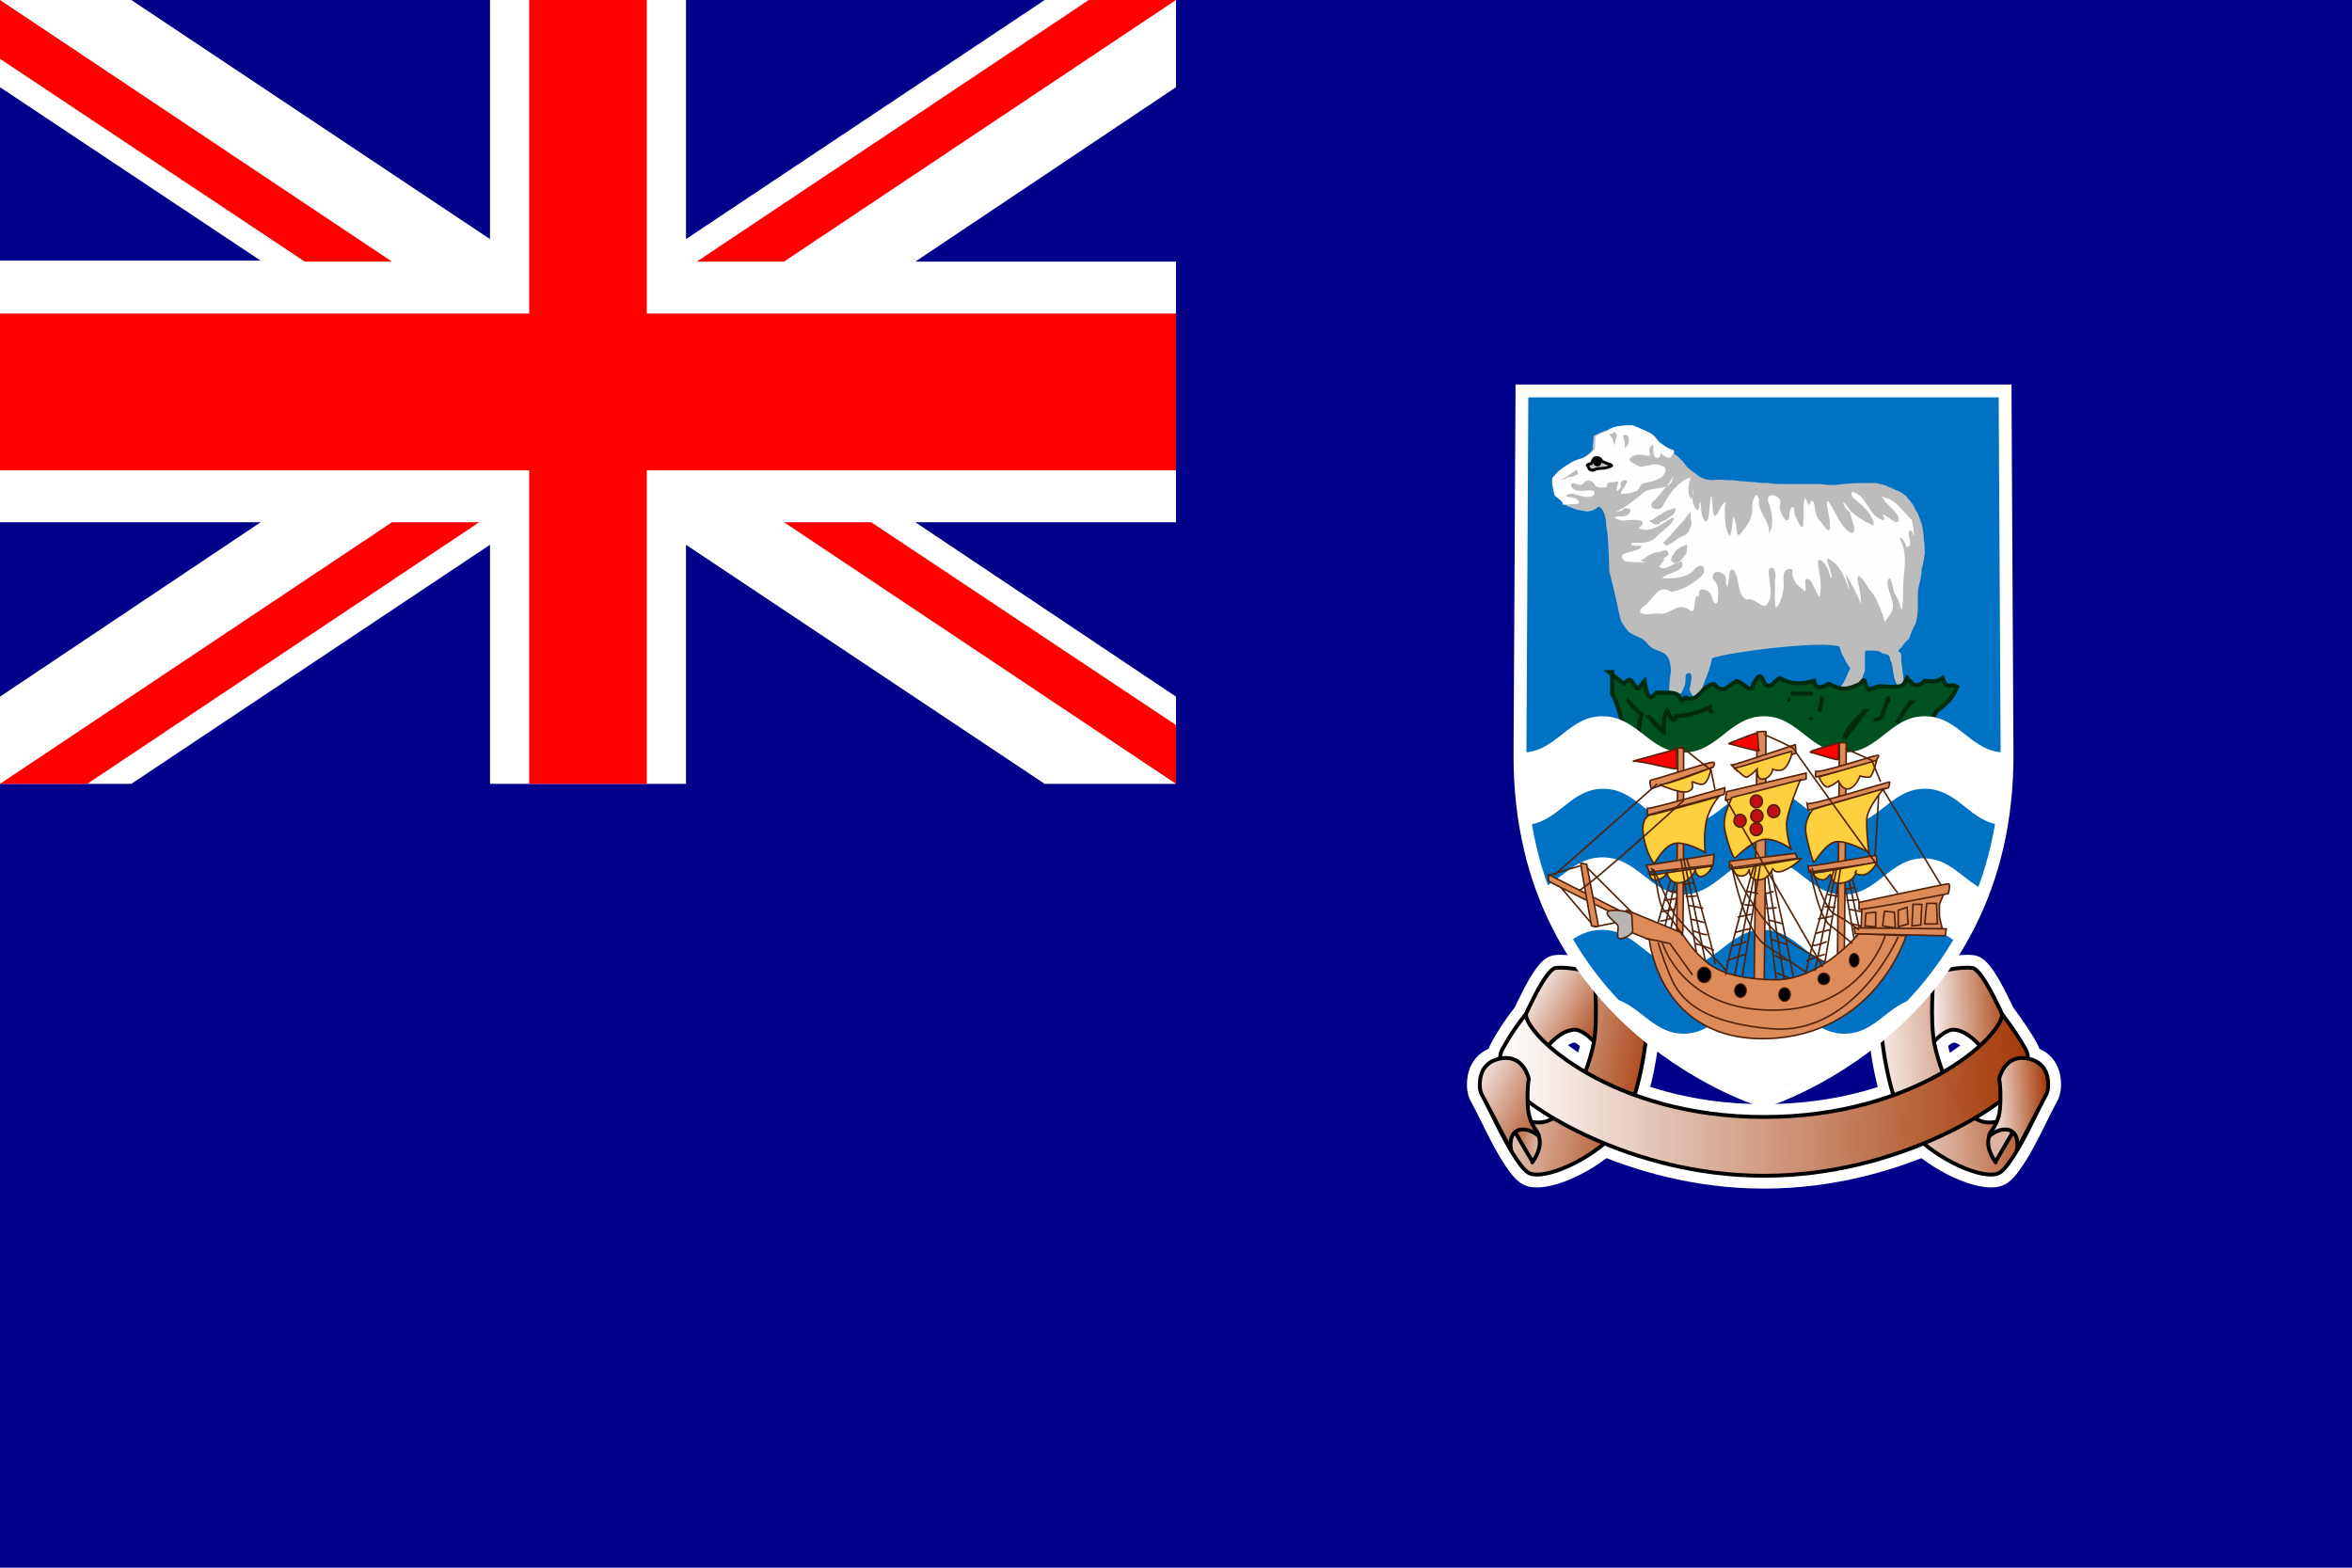 <svg xmlns="http://www.w3.org/2000/svg" width="240" height="160" viewBox="0 0 240 160"><path fill="#00008B" d="M0 0h240v160H0V0z"/><linearGradient id="a" gradientUnits="userSpaceOnUse" x1="164.152" y1="-99.81" x2="155.341" y2="-94.606" gradientTransform="matrix(1 0 0 -1 0 6)"><stop offset="0" stop-color="#A43907" stop-opacity=".996"/><stop offset="1" stop-color="#FFF"/></linearGradient><path fill="url(#a)" stroke="#FFF" stroke-width="2.622" stroke-linejoin="bevel" d="M163.9 107.9s-1.9-3-3.4-2.8c-1.6.2-3 2.2-3.1 2.3-.1.1-2.4-2.5-2.3-2.6.1-.1 2.4-5.7 3.6-6 1.2-.2 3.9.4 3.9.6s1.3 8.5 1.3 8.5z"/><linearGradient id="b" gradientUnits="userSpaceOnUse" x1="169.09" y1="-105.474" x2="149.747" y2="-101.892" gradientTransform="matrix(1 0 0 -1 0 6)"><stop offset="0" stop-color="#A43907" stop-opacity=".996"/><stop offset="1" stop-color="#FFF"/></linearGradient><path fill="url(#b)" stroke="#FFF" stroke-width="2.622" stroke-linejoin="bevel" d="M168.1 104.6c0 .2-.6 8.2-3.3 11.1-2.7 2.8-7 4.6-8.6 4.1-1.6-.4-5.1-8.6-5.1-8.6s3.7 3.9 6.5 3.3c2.8-.7 4.5-5.5 5-7.9.5-2.4.1-7 .1-7l5.4 5z"/><linearGradient id="c" gradientUnits="userSpaceOnUse" x1="205.455" y1="-96.902" x2="196.447" y2="-97.427" gradientTransform="matrix(1 0 0 -1 0 6)"><stop offset="0" stop-color="#A43907" stop-opacity=".996"/><stop offset="1" stop-color="#FFF"/></linearGradient><path fill="url(#c)" stroke="#FFF" stroke-width="2.622" stroke-linejoin="bevel" d="M196.1 107.9s1.9-3 3.4-2.8c1.6.2 3 2.2 3.1 2.3.1.1 2.4-2.5 2.3-2.6-.1-.1-2.4-5.7-3.6-6-1.2-.2-3.9.4-3.9.6s-1.3 8.5-1.3 8.5z"/><linearGradient id="d" gradientUnits="userSpaceOnUse" x1="209.34" y1="-102.951" x2="190.237" y2="-104.573" gradientTransform="matrix(1 0 0 -1 0 6)"><stop offset="0" stop-color="#A43907" stop-opacity=".996"/><stop offset="1" stop-color="#FFF"/></linearGradient><path fill="url(#d)" stroke="#FFF" stroke-width="2.622" stroke-linejoin="bevel" d="M191.9 104.6c0 .2.6 8.2 3.3 11.1 2.7 2.8 7 4.6 8.6 4.1 1.6-.4 5.1-8.6 5.1-8.6s-3.7 3.9-6.5 3.3c-2.8-.7-4.5-5.5-5-7.9-.5-2.4-.1-7-.1-7l-5.4 5z"/><linearGradient id="e" gradientUnits="userSpaceOnUse" x1="206.931" y1="-105.694" x2="153.066" y2="-105.694" gradientTransform="matrix(1 0 0 -1 0 6)"><stop offset="0" stop-color="#A43907" stop-opacity=".996"/><stop offset="1" stop-color="#FFF"/></linearGradient><path fill="url(#e)" stroke="#FFF" stroke-width="2.622" stroke-linejoin="bevel" d="M155.7 103.5c-1.2 1.5-1.9 2.7-2.4 3.6-.5.9-.2 2.1 1 3.8 1.3 1.9 11.9 9.1 25.7 9.1s24.4-7.2 25.7-9.1c1.2-1.7 1.5-2.9 1-3.8-.5-.9-1.2-2-2.4-3.6 0 2.3-8.8 10.5-24.3 10.5s-24.3-8.3-24.3-10.5z"/><linearGradient id="f" gradientUnits="userSpaceOnUse" x1="154.527" y1="-109.725" x2="233.324" y2="-110.362" gradientTransform="matrix(1 0 0 -1 0 6)"><stop offset="0" stop-color="#A43907" stop-opacity=".996"/><stop offset="1" stop-color="#FFF"/></linearGradient><path fill="url(#f)" stroke="#FFF" stroke-width="2.622" stroke-linejoin="bevel" d="M203.6 118.6c.2-.3 2.4-4.1 2.4-4.1l-1.2-.9c-.4 1.1-1.7 1.4-1.9 2.7-.2 1.3 1 2.6.7 2.3z"/><linearGradient id="g" gradientUnits="userSpaceOnUse" x1="208.955" y1="-106.579" x2="202.578" y2="-106.96" gradientTransform="matrix(1 0 0 -1 0 6)"><stop offset="0" stop-color="#A43907" stop-opacity=".996"/><stop offset="1" stop-color="#FFF"/></linearGradient><path fill="url(#g)" stroke="#FFF" stroke-width="2.622" stroke-linejoin="bevel" d="M205.8 117.4s.4-1.8-.9-2.1c-1.3-.2-2.1 1-1.9.5.2-.5 1-1.1 1.1-2.9.1-1.8-.1-2.8-.1-2.8s.5-2.4 2.7-2.1c2.2.3 2.3 2.1 2.3 2.7 0 .7-.2 1-.2 1l-3 5.7z"/><linearGradient id="h" gradientUnits="userSpaceOnUse" x1="153.135" y1="-109.713" x2="159.287" y2="-110.689" gradientTransform="matrix(1 0 0 -1 0 6)"><stop offset="0" stop-color="#A43907" stop-opacity=".996"/><stop offset="1" stop-color="#FFF"/></linearGradient><path fill="url(#h)" stroke="#FFF" stroke-width="2.622" stroke-linejoin="bevel" d="M156.4 118.6c-.2-.3-2.4-4.1-2.4-4.1l1.2-.9c.4 1.1 1.7 1.4 1.9 2.7.2 1.3-1 2.6-.7 2.3z"/><linearGradient id="i" gradientUnits="userSpaceOnUse" x1="159.318" y1="-109.593" x2="148.859" y2="-103.789" gradientTransform="matrix(1 0 0 -1 0 6)"><stop offset="0" stop-color="#A43907" stop-opacity=".996"/><stop offset="1" stop-color="#FFF"/></linearGradient><path fill="url(#i)" stroke="#FFF" stroke-width="2.622" stroke-linejoin="bevel" d="M154.2 117.4s-.4-1.8.9-2.1c1.3-.2 2.1 1 1.9.5-.2-.5-1-1.1-1.1-2.9-.1-1.8.1-2.8.1-2.8s-.5-2.4-2.7-2.1c-2.2.3-2.3 2.1-2.3 2.7 0 .7.2 1 .2 1l3 5.7z"/><g><linearGradient id="j" gradientUnits="userSpaceOnUse" x1="164.152" y1="-99.81" x2="155.341" y2="-94.606" gradientTransform="matrix(1 0 0 -1 0 6)"><stop offset="0" stop-color="#A43907" stop-opacity=".996"/><stop offset="1" stop-color="#FFF"/></linearGradient><path fill="url(#j)" stroke="#000" stroke-width=".393" stroke-linejoin="bevel" d="M163.9 107.9s-1.9-3-3.4-2.8c-1.6.2-3 2.2-3.1 2.3-.1.1-2.4-2.5-2.3-2.6.1-.1 2.4-5.7 3.6-6 1.2-.2 3.9.4 3.9.6s1.3 8.5 1.3 8.5z"/><linearGradient id="k" gradientUnits="userSpaceOnUse" x1="169.09" y1="-105.474" x2="149.747" y2="-101.892" gradientTransform="matrix(1 0 0 -1 0 6)"><stop offset="0" stop-color="#A43907" stop-opacity=".996"/><stop offset="1" stop-color="#FFF"/></linearGradient><path fill="url(#k)" stroke="#000" stroke-width=".393" stroke-linejoin="bevel" d="M168.1 104.6c0 .2-.6 8.2-3.3 11.1-2.7 2.8-7 4.6-8.6 4.1-1.6-.4-5.1-8.6-5.1-8.6s3.7 3.9 6.5 3.3c2.8-.7 4.5-5.5 5-7.9.5-2.4.1-7 .1-7l5.4 5z"/><linearGradient id="l" gradientUnits="userSpaceOnUse" x1="205.455" y1="-96.902" x2="196.447" y2="-97.427" gradientTransform="matrix(1 0 0 -1 0 6)"><stop offset="0" stop-color="#A43907" stop-opacity=".996"/><stop offset="1" stop-color="#FFF"/></linearGradient><path fill="url(#l)" stroke="#000" stroke-width=".393" stroke-linejoin="bevel" d="M196.1 107.9s1.9-3 3.4-2.8c1.6.2 3 2.2 3.1 2.3.1.1 2.4-2.5 2.3-2.6-.1-.1-2.4-5.7-3.6-6-1.2-.2-3.9.4-3.9.6s-1.3 8.5-1.3 8.5z"/><linearGradient id="m" gradientUnits="userSpaceOnUse" x1="209.34" y1="-102.951" x2="190.237" y2="-104.573" gradientTransform="matrix(1 0 0 -1 0 6)"><stop offset="0" stop-color="#A43907" stop-opacity=".996"/><stop offset="1" stop-color="#FFF"/></linearGradient><path fill="url(#m)" stroke="#000" stroke-width=".393" stroke-linejoin="bevel" d="M191.9 104.6c0 .2.6 8.2 3.3 11.1 2.7 2.8 7 4.6 8.6 4.1 1.6-.4 5.1-8.6 5.1-8.6s-3.7 3.9-6.5 3.3c-2.8-.7-4.5-5.5-5-7.9-.5-2.4-.1-7-.1-7l-5.4 5z"/><linearGradient id="n" gradientUnits="userSpaceOnUse" x1="206.931" y1="-105.694" x2="153.066" y2="-105.694" gradientTransform="matrix(1 0 0 -1 0 6)"><stop offset="0" stop-color="#A43907" stop-opacity=".996"/><stop offset="1" stop-color="#FFF"/></linearGradient><path fill="url(#n)" stroke="#000" stroke-width=".393" stroke-linejoin="bevel" d="M155.7 103.5c-1.2 1.5-1.9 2.7-2.4 3.6-.5.9-.2 2.1 1 3.8 1.3 1.9 11.9 9.1 25.7 9.1s24.4-7.2 25.7-9.1c1.2-1.7 1.5-2.9 1-3.8-.5-.9-1.2-2-2.4-3.6 0 2.3-8.8 10.5-24.3 10.5s-24.3-8.3-24.3-10.5z"/><linearGradient id="o" gradientUnits="userSpaceOnUse" x1="154.527" y1="-109.725" x2="233.324" y2="-110.362" gradientTransform="matrix(1 0 0 -1 0 6)"><stop offset="0" stop-color="#A43907" stop-opacity=".996"/><stop offset="1" stop-color="#FFF"/></linearGradient><path fill="url(#o)" stroke="#000" stroke-width=".393" stroke-linejoin="bevel" d="M203.6 118.6c.2-.3 2.4-4.1 2.4-4.1l-1.2-.9c-.4 1.1-1.7 1.4-1.9 2.7-.2 1.3 1 2.6.7 2.3z"/><linearGradient id="p" gradientUnits="userSpaceOnUse" x1="208.955" y1="-106.579" x2="202.578" y2="-106.96" gradientTransform="matrix(1 0 0 -1 0 6)"><stop offset="0" stop-color="#A43907" stop-opacity=".996"/><stop offset="1" stop-color="#FFF"/></linearGradient><path fill="url(#p)" stroke="#000" stroke-width=".393" stroke-linejoin="bevel" d="M205.8 117.4s.4-1.8-.9-2.1c-1.3-.2-2.1 1-1.9.5.2-.5 1-1.1 1.1-2.9.1-1.8-.1-2.8-.1-2.8s.5-2.4 2.7-2.1c2.2.3 2.3 2.1 2.3 2.7 0 .7-.2 1-.2 1l-3 5.7z"/><linearGradient id="q" gradientUnits="userSpaceOnUse" x1="153.135" y1="-109.713" x2="159.287" y2="-110.689" gradientTransform="matrix(1 0 0 -1 0 6)"><stop offset="0" stop-color="#A43907" stop-opacity=".996"/><stop offset="1" stop-color="#FFF"/></linearGradient><path fill="url(#q)" stroke="#000" stroke-width=".393" stroke-linejoin="bevel" d="M156.4 118.6c-.2-.3-2.4-4.1-2.4-4.1l1.2-.9c.4 1.1 1.7 1.4 1.9 2.7.2 1.3-1 2.6-.7 2.3z"/><linearGradient id="r" gradientUnits="userSpaceOnUse" x1="159.318" y1="-109.593" x2="148.859" y2="-103.789" gradientTransform="matrix(1 0 0 -1 0 6)"><stop offset="0" stop-color="#A43907" stop-opacity=".996"/><stop offset="1" stop-color="#FFF"/></linearGradient><path fill="url(#r)" stroke="#000" stroke-width=".393" stroke-linejoin="bevel" d="M154.2 117.4s-.4-1.8.9-2.1c1.3-.2 2.1 1 1.9.5-.2-.5-1-1.1-1.1-2.9-.1-1.8.1-2.8.1-2.8s-.5-2.4-2.7-2.1c-2.2.3-2.3 2.1-2.3 2.7 0 .7.2 1 .2 1l3 5.7z"/></g><g><path fill="#0072C4" stroke="#FFF" stroke-width="1.311" d="M180 112.4S155 105 155.1 77l.2-37.1h49.3l.2 36.9c.2 28-24.8 35.6-24.8 35.6z"/><path fill="#BCBCBC" d="M158.8 48.3s.3-.3.6-.5c.4-.2.7-.5 1.1-.7.3-.2.9-.3 1.1-.4.3-.2.6-.4.9-.8 0-.5.1-.8.1-1.4.4-.2.8-.4 1.1-.5.5-.1.6-.4 1.1-.4.3-.1.9-.1 1.3-.1.5 0 .8.4 1.3.5.5.2.8.4 1.2.8.2.3.4.6.8.8.3.2.6.4 1 .5.4.2.8.4 1.1.8.3.2.4.5.7.8.3.3.7.5 1 .8.4.3.9.5 1.6.5.4 0 .8-.1 1.2 0 .5 0 1 0 1.5.1.5 0 1 .1 1.5.1.5.1.9.1 1.5.1.4.1.9.1 1.5.1h3c.5 0 1.1 0 1.5.1.5 0 1 0 1.5-.1.6 0 1-.1 1.6-.1h1.8c.5.1 1 .2 1.3.4.4.1.6.3 1 .4.3.2.8.4 1 .8.3.3.6.7.8 1.2.3.4.4.9.6 1.4.1.5.2 1 .2 1.5.1.5.1 1 .1 1.5-.1.5-.1 1-.3 1.5 0 .5-.1 1-.2 1.4-.1.4-.2.7-.2 1.3v1.5c0 .5-.1.9-.2 1.4-.3.5-.5 1-.7 1.6-.3.2-.6.6-.8.9-.2.1-.3.3-.3.4.4.1.3.4.3 1 .1.4.1.9.2 1.4 0 .5.1.8.3 1.2.2.2.2.1-.2.1-.3.2-.6.1-.7-.3-.2-.3-.3-.6-.4-1.2-.1-.5-.1-1-.3-1.3-.1-.6-.2-.6-.8-.7-.3-.3-.7-.3-1.2-.3-.6 0-.6-.1-.6.5v1.5c-.1.4-.3.8-.4 1.2-.3.2-.5.6-.8.9-.2.5-.4.6-.9.7-.2-.2-.5-.5-.6-.8.3-.5.5-.6.7-1.1.2-.4.3-.7.5-1.1-.2-.3-.4-.5-.6-1-.2-.3-.4-.8-.5-1.2-1.9-.7-12.2.7-13 1.2-.1.4-.2 1-.4 1.4-.3 1-.6 1.2-.7 2.4 0 .7-.2.6-.6.4-.2-.3-.5-.6-.6-1 .1-.6.2-.8.2-1.4-.1-.4-.3-.4-.6-.1 0 .6 0 1-.2 1.3-.1.4-.3.6-.6.9-.2.4-.5.6-.8.8-.1 0 0-.1 0-.4-.2-.4 0-2.6.1-2.9 0-2.6-1.5-1.8-2.3-2.8-.6-.8-1.1-.7-2-1.3-1.1-1.3-.8-1.4-1.1-2.4 0-.3-.9-3.7-.9-4 0-.7-.1-3.8-.3-4.4 0-.6-.1-.9-.2-1.3-.2-.4-.3-.6-.6-.7-.3.3-.7.5-1.2.5-.4-.1-.9-.1-1.3-.3-.4-.1-.7-.3-1-.4l-.6-.9c-.1-.6-.2-.9-.2-1.4-.5-.5-.4-.3 0-.9z"/><path fill="#FEFEFE" d="M164.9 52.2c.7-.2 2.1-1.3 2.9-2 .9-.6 2.9 0 2.9-1.6-.1.5-1.2 1.7-1.8 2.4-1.2.8.6 1.5.9.4.6-1.1 1.4-2.2 2.7-2.7-.2.8-.4 1.6.1 2.3.2-.4.2-1.8.2-.6-.4.7.6 2.6.6 1.1.2-1 .1 1 .4 1.4.6 1.2.6-1.1.7-1.6.1-.9.1-.6 0 0-.1.8.1-1.6.2-.3.1.7 0 2.6.7 1.1.5-.9.7-.9.1-.1-.2.3.9-1.6.5-.3 0 1 0 2.4.5 3 .4-.5.2-3.1.6-1.3.2.5 0 1.9.7.8.7-.8 1.1-1.5 1-2.7.1-.6.4-1.5.7-.5-.2 1.3 1.2 2.2 1 3.5.6-1 .3-2.4-.1-3.4-.1-1.1 1.7-.4 1.2.5-.1.7 1 2.5 1 .8.1-.8.6-.9.5 0 .2.6 1 2.3.9.8.1-.8-.1-1.6.2-2.4.3.5.3 1.2.6.3.6 0 .2 1.7 1 2.1.3.6 1.1 1.6.9.3.1-.7-.5-2.2-.2-2.4.8 1 1.1 2.4 2.2 3.2 1.1.5.1-1.5.1-2-.6-.3-1.1-1.7-.3-.6.5.9 2.1 1.7 2.6 1.9-.5-.3-.9-.5-.1 0 .6.2-.3-1.5-.7-1.7-.3-.5-1.8-1.3-1.3-1.7 1.1.2 1.5 1.5 2.2 2.3.4.4 1.5 1.1.9 0 .3-.1 1.9 1.7 1.6.2-.3-.6-1.7-1.7-1.5-1.8.5.7.2.2-.2-.2 1.4.2 2.2 1.5 3.1 2.4.1.4.4 2.5 0 1.1-.9-.4.4 1.8-.6 1.6 0-.5-.9-1.5-.5-.5.7 1.5.2 3.1.2 4.7 0 .8 0 1.5-.1 2.3.1-.6.1-1.5 0-.3 0 .9-.4-1.2-.8-1.4-.1-.4-.4-2.4-.7-1.2 0 1.2 1.1 2.4.2 3.4-.3.3-.5 1.1-.6.2-.4-1-.7-2.1-1.5-2.9-.3-.6-1.4-2.2-1.1-.6.2.7.3 1.5.3 2.2-.4-1.1-1-2.2-1.6-3.2.1.5.7 2.6.2 1.2-.4-1.1-.9-2.2-2-2.7-.3 0 .7 2 .3 2-.1-.6-.7-2.1-1.3-1.8 0 1.1.5 2.2.2 3.4.1 1.1-.7-1.1-1-1.4-1.1-.7.1 1.9-.8.9-.7-.5-1.1-1.1-1-2-1.3-.2-.8 1.2-.9 2-.1.6-.4 1.8-.8 1.9-.2-.9 0-1.8-.1-2.7.2-.5 0-1.8-.6-1.2-.1 1.2.6 2.6-.2 3.6-.5.5-1.3-.8-2.1-.5-1-.5-.6-2.1-1.3-3-.7-.7-.4 2.9-.8 1.2.3-1.1-1.6-1.5-1.3-.3.5.5.6 1.1.5 1.8.1.8-.4 1-.6.1-.1-.9-1.7-1.3-1.3-.1-.8-.5-.1 2.2-1.1 1.3-1.2-.8-1.9.7-3.2.4-.7.1-2.5.3-1.4-.7 1-.6 1.4-2.4 2.8-1.5 1.1-.1 2.2-.8 3-1.5.7-.5.4-1.7-.5-.9-.7 1.1-2.8 1.1-3.4 1 .6-.6 2.5-.7 2-1.7-.7.1-1.9 1.1-2.3.5.2-.3 1-1 .1-.7-1.2.4-2.4.3-3.6.2-1.2-1.2 1.7-.8 1.7-1.6-.3 0-1.4.1-.9-.3 1 0 1.9.1 2.6-.8.4-.4 1.9-1.4 1.5-1.8-1.1.6-2.2 1.7-3.5 1.1 1.2-.9-.4-.9-1.2-.8-.5.2-2-.4-.7-.4.9.2 1.7-1 .4-.8-.2.3-.5.3-.8.3zM158.6 50.5c-.1-.6-.3-1.1-.2-1.7.3-.4.7-.7 1-1 .6-.4 1.2-.8 2-1 .5-.2.9-.5 1.3-.9.2-.5-.1-1.3.3-1.5.6-.3 1.2-.5 1.7-.8.6-.2 1.3-.2 1.9-.2.5.2 1 .4 1.6.7.5.2.8.6 1.1 1 .4.3.8.6 1.3.8.4 0 .2.5 0 .5-.1.7-1 .1-1.2-.3.1-.3.1.6-.2.6-.5.2-.5-.6-.5-.9.1-.3-.1-.6-.3-.2-.3.4.3 1.1-.4.9-.5-.1-1.1-.2-1.6.2-.4.4.4.6.7.8.3.3.8 0 1.2 0 .5-.2 1.1-.1 1.6.2.2.5-.2 1-.7 1.2-.4.2-.9.3-1.3.4-.7 0-.5.9-1.2.9-.4.2-.9.2-1.3.2-.1-.2.4-.6.5-1 .5-.6-.7-.5-.5.1.1.4-.7.9-.4.3 0-.3.4-.9-.2-.6-.3 0-1 0-.8.5-.4.1-.9.1-1.2-.1-.2-.5-.8-.8-1.2-.3-.4.5-.9-.2-1.3.1 0 .5.5.7.9.7.5 0 .9-.1 1.4 0 .4.5-.4.7-.8.6-.5 0-1-.3-1.5-.3-.3 0-.8.3-.3.3.4.1 1.2.1 1.1.7-.3.1-.7 0-1.1.1-.2-.1-.8.1-.5-.1-.3-.5-.7-.6-.9-.9z"/><path fill="#BCBCBC" d="M160.9 47.9s-.2.2-.4.3c-.3.2-.7.5-.9.6-.2.1-.2.2-.4.2.3 0 .5-.1.8-.3.4 0 .7-.1 1-.3.1 0-.1-.3-.1-.5zM164.2 44.3s.1.2.3.4c.1.3.2.5.2.8.1-.4.2-.7.3-1.1-.1-.2-.1-.3-.4-.3 0 .3 0 .1-.4.2zM165.6 44.4c0-.1 0 0 .1.4.1.3.1.5.1.9.2-.1.4-.4.4-.7 0-.6-.1-.6-.6-.6zM168.3 53.2c-.1 0 0 0 .4-.2.3-.2.5-.4.8-.5.3-.3.6-.4 1-.5.2-.1.3-.2.5-.1-.1.4-.1.5-.4.7-.2.2-.4.3-.7.5-.2.1-.5.1-.6.4-.5.1-.5 0-1-.3zM169.7 55.4l.8-.8c.2-.3.5-.6.7-.8.2-.3.5-.5.7-.8.2-.3.4-.5.6-.8 0 .3 0 .8.1 1 0 .5-.1.6-.2.9-.2.3-.3.5-.7.6-.3.2-.5.2-.8.5-.2.1-.4.3-.7.4-.2.2-.1.1-.5-.2zM167.4 57.2c-.1 0 0 0 .4-.2.3-.3.6-.4 1-.6.3 0 .7-.1.9-.2.2 0 .3-.1.4 0 .2.3.3.4-.1.6-.2.2-.5.3-.7.4-.2.2-.5.2-.9.2-.3 0-.5 0-.6-.2l.6.2c-.4 0-.5 0-1-.2zM170.5 57.2c0 .1 0 0 .1-.4.3-.4.4-.7.7-.8.2-.2.5-.3.8-.4.1.2 0 .5 0 .8-.1.3-.4.5-.5.7-.2.2-.3.3-.7.4-.1 0 0 0-.4-.3z"/><path fill="#C4C4C2" stroke="#000" stroke-width=".297" d="M162 47.5c-.2 0 .3-.2.4-.2.1-.3.2-.5.4-.6.4 0 .5.1.7.4.3.1.4.2.8.3.1.1.3.1 0 .2-.2.1-.5.2-.9.2s-.6.1-.9.2c-.4-.1-.3-.1-.5-.5z"/><ellipse cx="163" cy="47.2" rx=".4" ry=".4"/><g fill="#005121" stroke="#002B0E" stroke-width=".424"><path d="M164.2 68.6l1.5 1.2c.6-.6.6-.6 1.2.3.3.5.4-.1.9-.6.2 1.1.4 2.3 1.2 1.2.9 0 1.9-.1 2.3.3.6 1.2.4-.2.9.3 1.3.2 1.3-1.2 2.7-1.5.9 1.1 1.3.3 2.3-.3.8.2 1.6 1.5 1.7.3.7-1.1.7-1 1.2 0 .6.6.9-.3 1.5-.6 1 .6 2.1.7 3.5.3.2 1 .9.6 1.5.3 1.3.6 1.7.7 3.2 0 .7-.9.3 0 .9.6 1.1-.4.8-.4 2.1-.3 1.3 0 1.4 0 1.8-.9.6.7.9 1.1 1.8.3 1.4 0 .9.2 1.8-.3.6 1.4.7.4 1.5.9-.5 1.3-1.2 1.8-2.1 2.5-.6 1-.9 2-2.1 2.5-.8.9-1.7 1.4-2.6 2.1-1.3.3-2.7.3-4.1.3H176.5c-.9.5-2.3.7-3.5.9-1.4 0-2.9 0-3.8-.3-.6-.7-1.7-1.4-2.3-2.1-.6-.5-.6-1.5-1.2-2.1-.5-.9-.6-2.2-1.2-3.1v-2.2z"/><path d="M192.7 71.4v.3c0-.9 0-.4-.6 1.2-.1.4-.4.5-.9.6M190 72.6h.3c-1.1 1.1-1.8 1.6-2.1 2.8l2.1-2.8c-1.1 1.1-1.8 1.6-2.1 2.8M185.9 71.1s0 1.1-.3 1.5M184.8 73.2v.3-.3zM182.4 71.4h.3-.3zM166 71.4c.1 0 .7 1 1.5 1.5-.2.9-.5 1.9 0 2.8M168.3 73.2c.1 0 .7 1 1.5 1.5l-1.5-1.5c.1 0 .7 1 1.5 1.5v.3c0-.9-.1-1.9.3-2.5.3.6.7 1.5.9.6 1.7-.1 2.4-.5 3.5-.9 0 .5-.1.2.3.6M194.7 71.7h.3c-.6.5-1 1.5-1.5 2.1M182.7 70.8h2.3"/></g><g fill="#FFF"><path d="M163.5 73.1c-3.5 0-4.7 3.7-8.2 3.7h-.2v.2c0 2.6.2 4.9.6 7.2 3.3-.2 4.5-3.7 7.9-3.7 3.5 0 4.7 3.7 8.2 3.7 3.5 0 4.7-3.7 8.2-3.7 3.5 0 4.7 3.7 8.2 3.7 3.5 0 4.7-3.7 8.2-3.7 3.4 0 4.6 3.4 7.8 3.7.4-2.3.6-4.7.6-7.4-3.7.1-4.8-3.7-8.4-3.7-3.5 0-4.7 3.7-8.2 3.7-3.5 0-4.7-3.7-8.2-3.7s-4.7 3.7-8.2 3.7c-3.5 0-4.7-3.7-8.3-3.7zM163.5 87.5c-2.7 0-4.1 2.2-6.2 3.2.7 2 1.6 3.9 2.6 5.6 1-.8 2.1-1.4 3.6-1.4 3.5 0 4.7 3.7 8.2 3.7 3.5 0 4.7-3.7 8.2-3.7 3.5 0 4.7 3.7 8.2 3.7 3.5 0 4.7-3.7 8.2-3.7 1.5 0 2.5.6 3.5 1.4 1-1.7 1.9-3.5 2.6-5.5-2.1-1-3.4-3.2-6.1-3.2-3.5 0-4.7 3.7-8.2 3.7-3.5 0-4.7-3.7-8.2-3.7s-4.7 3.7-8.2 3.7c-3.4-.2-4.6-3.8-8.2-3.8zM180 101.8c-3.5 0-4.7 3.7-8.2 3.7-3.3 0-4.6-3.3-7.7-3.7 4.1 4.6 8.9 7.4 12.1 9 1.1-.8 2.2 1 3.8 1 1.6 0 2.7-1.9 3.8-1 3.2-1.5 7.8-4.3 11.9-8.9-3 .4-4.2 3.6-7.5 3.6-3.5 0-4.7-3.7-8.2-3.7z"/></g><g stroke="#522108"><g fill="none"><path stroke-width=".161" d="M158.2 89.3c.6-.2 3.4-1.1 3.5-1l5.4 5.4-4.4.9-4.5-5.3z"/><g stroke-width=".164"><path d="M168.7 96.3c.1-1.3 2.4-8.5 2.4-8.5M169.5 96.4c0-.1 1.9-8.5 1.9-8.5M170.2 96.4c.1-.5 1.6-8.5 1.6-8.5M169.4 94c.4 0 1.2-.3 1.2-.3M169.6 93.1c0-.1 1.2-.3 1.2-.3M169.8 91.9l1.3-.2M170.3 90.9c0 .1.9.1.9.1"/></g><g stroke-width=".161"><path d="M183.3 101.9c-.1-2.2-2.9-14.5-2.9-14.5M182.3 101.5c0-.1-2.2-13.9-2.2-13.9M181.3 100.4l-1.6-12.9M183.2 100.2c-.5-.4-1.9-.9-1.9-.9M182.5 98c-.5 0-1.4-.5-1.4-.5M182.2 96.4c0-.1-1.4-.5-1.4-.5M182 94.3l-1.5-.4M181.3 92.6c0 .1-1.1.1-1.1.1M181 91c-.2 0-1.1.3-1.1.3"/></g><g stroke-width=".161"><path d="M190.7 95.9c-.5 0-1.4-.4-1.4-.4M191.4 98.8c-.1-1.6-2.9-10.8-2.9-10.8M190.5 98.5c0-.1-2.2-10.4-2.2-10.4M189.5 97.7l-1.6-9.6M190.4 94.7c0-.1-1.4-.4-1.4-.4M190.2 93.1l-1.5-.3M189.5 91.8c0 .1-1.1.1-1.1.1M189.2 90.6c-.2 0-1.1.2-1.1.2"/></g></g><g fill="#DD8B59" stroke-width=".161"><path d="M179 100c0-.1.3-25.3.3-25.3s.9-.1.9 0-.1 25.2-.2 25.3c-.1.1-1.1.2-1 0zM188.4 75.8c0 .2-.2 21.3-.2 21.3l-.7.8.2-22.1h.7zM171.7 95.2c.1-.6.1-18.8.1-18.8l-.6-.1-.1 18.6.6.3z"/><path d="M168 88.3c.4 0 6.9-1.1 6.9-1.1l-.1 1.1-6.5.7-.3-.7zM168.1 82.5c.4.1 7.9-2.1 7.9-2.1s0 .7-.1.7-7.8 2.1-7.8 2.1v-.7zM168.4 79.6c-.1.4.1.9.1.9l6.3-2.2s.3-.5 0-.5c-.3-.1-6.5 2-6.4 1.8zM176.7 78.1c.2 0 6.5-2.1 6.5-2.1s.1.9 0 .9-5.9 1.8-5.9 1.8l-.6-.6zM176.2 80.8s-.2.9-.1.9 8.2-2.2 8.2-2.2v-.6l-8.1 1.9zM176.5 87.9v.7l6.9-1-.2-.5-6.7.8zM184.5 88.4l.1.6s6.9-.9 6.9-1c0-.1 0-.7-.1-.7s-6.8 1.2-6.9 1.1zM184.4 82l.1.7 8.2-2.3s.2-.6.1-.6-8.2 2.5-8.4 2.2zM185.3 78.7s-.1.6 0 .6 6.1-1.5 6.1-1.6c0-.1.6-.7.1-.6-.6.1-6 1.9-6.2 1.6z"/></g><g fill="#FECF3E" stroke-width=".161"><path d="M172.2 80.8c.9-.3.3-1 .5-1s.9.5 1.3.1.7-1.6.5-1.5c-.2.1-4.3 1.7-5.2 1.7.4.1 2.1.9 2.9.7zM185.6 79.3s.5 1.2 1 1 1-.6 1-.6.4 1 1.1.8c.7-.2 1.1-1.3 1.1-1.3s.7.2 1 .1c.3-.1.7-1.7.7-1.7l-5.9 1.7zM185 89.1c-.1.2.5.7 1 .7s.7-.7.8-.5c.1.2.1 1.1 1.3.8 1.3-.3 1.3-1.2 1.3-1.2s-.4.3.5.4c.9.1 1.7-1.3 1.6-1.3-.2 0-6.3 1.2-6.5 1.1zM185 82.6s-1 1.1-.7 2.6c.3 1.5.7 2.8.8 2.8s1.2-2 2.3-2.1c1.2-.1 3.3 1.1 3.3 1.1s-.3-2.4-.2-3.5c.1-1.1 1.7-3 1.7-3l-7.2 2.1zM168.3 89.1c.1 0 0 .9.8.7.8-.2 1-.7 1-.7s.2 1.1 1.3 1c1.1-.1 1.6-1.3 1.6-1.3s.1.9.8.6c.7-.3.9-1 .9-1l-6.1.9-.3-.2zM168.3 83.2s-.9.3-.6 2.1c.3 1.8 1 2.8 1.1 2.8.1 0 .9-1.7 2-2 1.2-.3 3.2.9 3.2.9s-.2-1.6.1-3.1c.3-1.5 1.3-2.6 1.3-2.6s-6.8 1.9-7.1 1.9zM176.9 78.4c.4.1 1.1 1.1 1.4.9.4-.2 1-.8 1-.8s-.1 1.2.7 1c.8-.2.9-1 .9-1s.6.3 1.1 0c.5-.3 1-1.8.8-1.8-.3 0-5.7 1.8-5.9 1.7zM176.7 81.4c0 .2-1 1.8-.7 3.3.3 1.5.9 2.9 1 2.9s1.5-1.6 2.8-1.9c1.3-.3 3.1 1 3 1-.1 0-.5-1.5-.5-2.6s1.4-4.5 1.4-4.5l-7 1.8zM176.7 88.6c0 .1.3.8 1 .8s.8-.7.8-.7-.1 1.2 1 1.1c1.1-.1 1.4-1.2 1.4-1.2s.1.6 1 .3 2-1.3 1.9-1.3c-.2 0-7 1.3-7.1 1z"/></g><g fill="#DD8B59" stroke-width=".161"><path d="M168.3 95.9s1 10.4 12 10.1c11.1-.3 14.2-10.5 14.2-10.5s-4.7-.2-4.8-.2c-.1 0-3.9 4.8-8.7 4.7-4.8-.1-6.4-1.3-7.4-2.3-1.1-1-2-2.5-2-2.5l-5.6-2.3.3 2.2 2 .8zM198.2 94.8c-.1-.3-.3-1.3-.3-1.3v-1.2l.5-1.2s-8.4 1.3-8.4 1.4c0-.1-.1 2.4-.1 2.4l8.3-.1z"/><path d="M196.6 92.2l-.2 2.1h1.3l-.1-2.1h-1zM195.2 92.3l-.1 2.2.9-.1.1-2.1h-.9zM193.7 94.6v-1.7l.9-.3.1 1.7-1 .3zM192.1 94.5l.2-1.5 1 .1.1 1.6-1.3-.2zM190.3 94.5l.1-1.3 1-.1v1.5l-1.1-.1zM189.3 95.3l9.2.2.1-.7-9.4-.1.1.6zM189.7 92.8c1.1 0 9.1-1.6 9.1-1.6s.3-1 0-1-9.1 1.9-9.1 1.9v.7zM157.9 89.2l7.3 3.7-.2.5s-7-3.4-7-3.5c0-.1.1-.5-.1-.7z"/><path d="M161.3 88.1c0 .3 1.1 6.4 1.1 6.4s.7.1.7 0-1.2-6.3-1.2-6.3l-.6-.1z"/></g><g fill="none"><g stroke-width=".164"><path d="M176.1 99.5c.1-1.7 2.9-11.2 2.9-11.2M177 99.6c0-.1 2.2-11.2 2.2-11.2M177.8 99.6c.1-.6 1.8-11.2 1.8-11.2M176.2 98.1c.5-.3 1.9-.7 1.9-.7M176.8 96.5c.5 0 1.4-.4 1.4-.4M177.1 95.2c0-.1 1.4-.4 1.4-.4M177.3 93.6l1.5-.3M178 92.3c0 .1 1.1.1 1.1.1M178.3 91c.2 0 1.1.2 1.1.2"/></g><g stroke-width=".161"><path d="M184.3 99.4c.1-1.6 2.9-10.8 2.9-10.8M185.2 99.1c0-.1 2.2-10.4 2.2-10.4M186.2 98.3l1.6-9.6M184.3 98.1c.5-.3 1.9-.7 1.9-.7M185 96.5c.5 0 1.4-.4 1.4-.4M185.3 95.3c0-.1 1.4-.4 1.4-.4M185.5 93.8l1.5-.3M186.2 92.5c0 .1 1.1.1 1.1.1M186.5 91.3c.2 0 1.1.2 1.1.2"/></g><g stroke-width=".161"><path d="M175 98.4c-.1-1.6-2.9-10.8-2.9-10.8M174 98c0-.1-2.2-10.4-2.2-10.4M173.1 97.2l-1.6-9.6M174.9 97c-.5-.3-1.9-.7-1.9-.7M174.2 95.4c-.5 0-1.4-.4-1.4-.4M173.9 94.2c0-.1-1.4-.4-1.4-.4M173.8 92.7l-1.5-.3M173.1 91.4c0 .1-1.1.1-1.1.1M172.8 90.1c-.2 0-1.1.2-1.1.2"/></g></g><path fill="#B6B6B4" stroke-width=".161" d="M165.8 93s-1.9-.3-1.8.2c.1.5 1 1 1.1 1.3.1.3-.3 1.4.3 1.3.6-.1 1.2-.5 1.2-.8 0-.3-.1-1.7-.1-1.7l-.7-.3z"/><g fill="none" stroke-width=".161"><path d="M167.9 95.8c.3 0 2.5.5 2.5.5l2.3 3.2"/><path d="M169.6 96.2c.1.1 2 6.9 11.3 6.9s11.5-7.7 11.5-7.7"/><path d="M193.7 95.6s-4.4 10.1-12.9 9.4c-8.5-.7-9.8-4-10.5-5.7-.7-1.7-1.1-3.1-1.1-3.1M191.3 87.4c.1-.3.4-6.3.4-6.3M198.1 90.4l-6-9.9M180 75c0-.1 3 1.3 3 1.4 0 .1 10.6 14.8 10.7 14.8M188.3 76.4l2.7 1.2.9 2.2M171.6 76.2c-.1 0 3 2.4 3 2.4l.4 2M161.1 90.9c1.3-.6 10.7-9.2 10.7-9.2M158.6 89.3c1.2-1 10.5-9.3 10.5-9.3M176.1 81.5l9.9 17.2M184.9 88.6s1.2 4.1 2.3 4.7c1.2.6 2.5 1.6 2.5 1.6"/><path d="M184.7 88.7s.8 4.8 2 5.7c1.2.9 2.3 1.9 2.3 1.9M176.7 88.3s1.2 6.7 3.5 8.2c2.3 1.5 4.2 2.8 4.2 2.8"/><path d="M176.6 88.2s2.5 5.2 4.6 6.9c2.1 1.6 5 3.1 5 3.1M168.5 88.6c.7 1.2.6 3.5 1.3 4.3.8.8 1.9 2.6 1.9 2.6M168.7 88.7c.4.6 1.5 3.6 2.1 4.5.5.8 5.4 5.9 5.4 5.9"/></g><g stroke-width=".104"><ellipse cx="173.9" cy="99.5" rx=".7" ry=".8"/><ellipse cx="177.6" cy="101.1" rx=".6" ry=".7"/><ellipse cx="182.1" cy="101.5" rx=".6" ry=".7"/><ellipse cx="186.1" cy="99.9" rx=".6" ry=".6"/><ellipse cx="189.2" cy="98" rx=".5" ry=".7"/></g><g fill="#FF0101" stroke-width=".161"><path d="M171.1 76.4c-.3.2-5.1 1.4-4.4 1.3.7-.1 4.5 1 4.4.7-.1-.3 0-1.8 0-2zM179.3 74.8c-.2 0-3 1.1-2.9 1.1.1 0 3.2.9 3.1.7-.1-.1-.1-1.5-.2-1.8zM187.7 75.8c-.2.1-3.5.9-2.9 1 .6.1 2.8.9 2.8.7 0-.1 0-1.6.1-1.7z"/></g><g transform="matrix(.049 -1.296 1.238 .051 0 0)" fill="#BE1017" stroke-width=".127"><ellipse transform="rotate(-178 -58.848 145.727) scale(1)" cx="-58.8" cy="145.7" rx=".5" ry=".5"/><ellipse transform="rotate(-178 -58.02 148.496) scale(1)" cx="-58" cy="148.5" rx=".5" ry=".5"/><ellipse transform="rotate(-178 -59.558 147.157) scale(1)" cx="-59.6" cy="147.2" rx=".5" ry=".5"/><ellipse transform="rotate(-178 -57.312 147.067) scale(1)" cx="-57.3" cy="147.1" rx=".5" ry=".5"/><ellipse transform="rotate(-178 -58.435 147.112) scale(1)" cx="-58.4" cy="147.1" rx=".5" ry=".5"/></g></g></g><path fill="#FFF" d="M70 24.4V0H50v24.4L13.4 0H0v8.9l26.6 17.7H0v26.7h26.6L0 71.1V80h13.4L50 55.6V80h20V55.6L106.6 80H120v-8.9L93.4 53.3H120V26.7H93.4L120 8.9V0h-13.4L70 24.4z"/><path fill="#F00" d="M54 0h12v32h54v16H66v32H54V48H0V32h54V0zM0 0l40 26.7h-8.9L0 6V0zm120 0h-8.9l-40 26.7H80L120 0zm0 80L80 53.3h8.9L120 74v6zM0 80h8.9l40-26.7H40L0 80z"/></svg>
